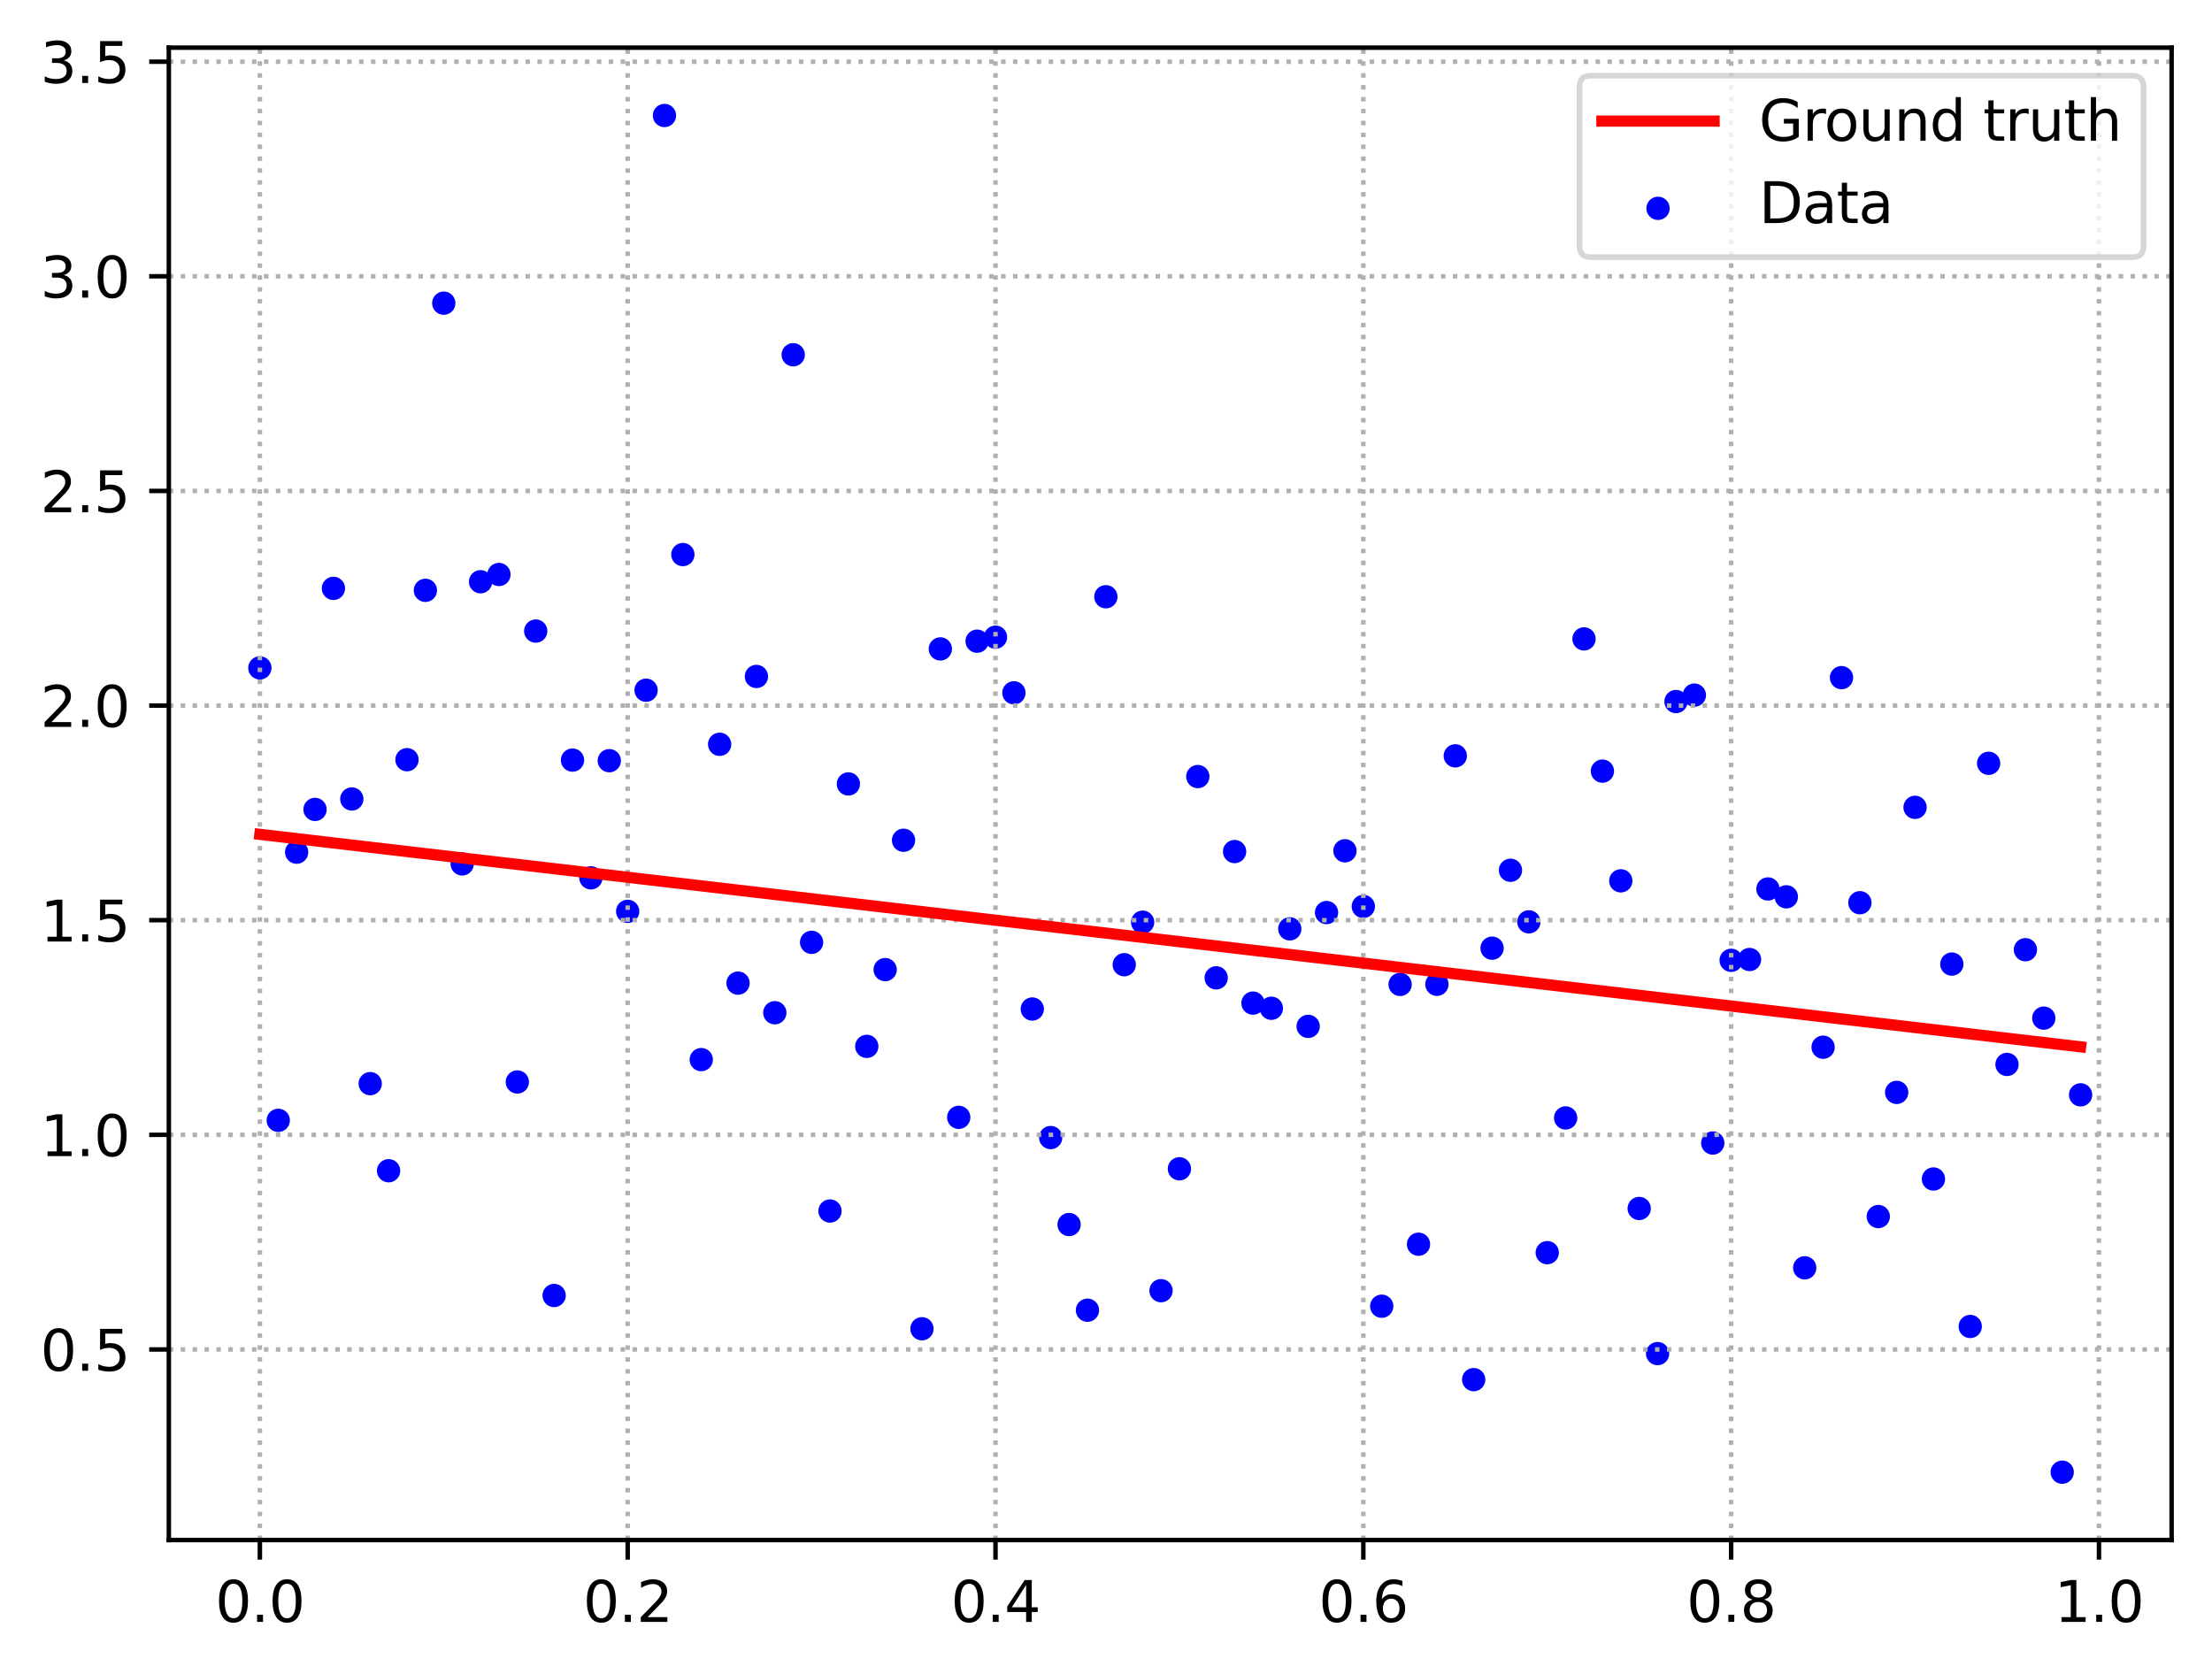 <?xml version="1.0" encoding="utf-8" standalone="no"?>
<!DOCTYPE svg PUBLIC "-//W3C//DTD SVG 1.1//EN"
  "http://www.w3.org/Graphics/SVG/1.1/DTD/svg11.dtd">
<svg xmlns:xlink="http://www.w3.org/1999/xlink" width="394.423pt" height="298.487pt" viewBox="0 0 394.423 298.487" xmlns="http://www.w3.org/2000/svg" version="1.1">
 <defs>
  <style type="text/css">*{stroke-linejoin: round; stroke-linecap: butt}</style>
 </defs>
 <g id="figure_1">
  <g id="patch_1">
   <path d="M 0 298.487 
L 394.423 298.487 
L 394.423 0 
L 0 0 
z
" style="fill: #ffffff"/>
  </g>
  <g id="axes_1">
   <g id="patch_2">
    <path d="M 30.103 274.609 
L 387.223 274.609 
L 387.223 8.497 
L 30.103 8.497 
z
" style="fill: #ffffff"/>
   </g>
   <g id="PathCollection_1">
    <defs>
     <path id="m4425eaa6c9" d="M 0 1.581 
C 0.419 1.581 0.822 1.415 1.118 1.118 
C 1.415 0.822 1.581 0.419 1.581 0 
C 1.581 -0.419 1.415 -0.822 1.118 -1.118 
C 0.822 -1.415 0.419 -1.581 0 -1.581 
C -0.419 -1.581 -0.822 -1.415 -1.118 -1.118 
C -1.415 -0.822 -1.581 -0.419 -1.581 0 
C -1.581 0.419 -1.415 0.822 -1.118 1.118 
C -0.822 1.415 -0.419 1.581 0 1.581 
z
" style="stroke: #0000ff"/>
    </defs>
    <g clip-path="url(#pb81883d352)">
     <use xlink:href="#m4425eaa6c9" x="46.336" y="119.097" style="fill: #0000ff; stroke: #0000ff"/>
     <use xlink:href="#m4425eaa6c9" x="49.615" y="199.773" style="fill: #0000ff; stroke: #0000ff"/>
     <use xlink:href="#m4425eaa6c9" x="52.895" y="151.953" style="fill: #0000ff; stroke: #0000ff"/>
     <use xlink:href="#m4425eaa6c9" x="56.174" y="144.332" style="fill: #0000ff; stroke: #0000ff"/>
     <use xlink:href="#m4425eaa6c9" x="59.453" y="104.914" style="fill: #0000ff; stroke: #0000ff"/>
     <use xlink:href="#m4425eaa6c9" x="62.733" y="142.469" style="fill: #0000ff; stroke: #0000ff"/>
     <use xlink:href="#m4425eaa6c9" x="66.012" y="193.23" style="fill: #0000ff; stroke: #0000ff"/>
     <use xlink:href="#m4425eaa6c9" x="69.291" y="208.761" style="fill: #0000ff; stroke: #0000ff"/>
     <use xlink:href="#m4425eaa6c9" x="72.571" y="135.465" style="fill: #0000ff; stroke: #0000ff"/>
     <use xlink:href="#m4425eaa6c9" x="75.85" y="105.265" style="fill: #0000ff; stroke: #0000ff"/>
     <use xlink:href="#m4425eaa6c9" x="79.129" y="54.058" style="fill: #0000ff; stroke: #0000ff"/>
     <use xlink:href="#m4425eaa6c9" x="82.409" y="154.047" style="fill: #0000ff; stroke: #0000ff"/>
     <use xlink:href="#m4425eaa6c9" x="85.688" y="103.734" style="fill: #0000ff; stroke: #0000ff"/>
     <use xlink:href="#m4425eaa6c9" x="88.967" y="102.442" style="fill: #0000ff; stroke: #0000ff"/>
     <use xlink:href="#m4425eaa6c9" x="92.247" y="192.93" style="fill: #0000ff; stroke: #0000ff"/>
     <use xlink:href="#m4425eaa6c9" x="95.526" y="112.53" style="fill: #0000ff; stroke: #0000ff"/>
     <use xlink:href="#m4425eaa6c9" x="98.805" y="231.006" style="fill: #0000ff; stroke: #0000ff"/>
     <use xlink:href="#m4425eaa6c9" x="102.085" y="135.535" style="fill: #0000ff; stroke: #0000ff"/>
     <use xlink:href="#m4425eaa6c9" x="105.364" y="156.53" style="fill: #0000ff; stroke: #0000ff"/>
     <use xlink:href="#m4425eaa6c9" x="108.643" y="135.641" style="fill: #0000ff; stroke: #0000ff"/>
     <use xlink:href="#m4425eaa6c9" x="111.923" y="162.505" style="fill: #0000ff; stroke: #0000ff"/>
     <use xlink:href="#m4425eaa6c9" x="115.202" y="123.073" style="fill: #0000ff; stroke: #0000ff"/>
     <use xlink:href="#m4425eaa6c9" x="118.481" y="20.593" style="fill: #0000ff; stroke: #0000ff"/>
     <use xlink:href="#m4425eaa6c9" x="121.761" y="98.887" style="fill: #0000ff; stroke: #0000ff"/>
     <use xlink:href="#m4425eaa6c9" x="125.04" y="188.944" style="fill: #0000ff; stroke: #0000ff"/>
     <use xlink:href="#m4425eaa6c9" x="128.319" y="132.719" style="fill: #0000ff; stroke: #0000ff"/>
     <use xlink:href="#m4425eaa6c9" x="131.599" y="175.304" style="fill: #0000ff; stroke: #0000ff"/>
     <use xlink:href="#m4425eaa6c9" x="134.878" y="120.621" style="fill: #0000ff; stroke: #0000ff"/>
     <use xlink:href="#m4425eaa6c9" x="138.157" y="180.585" style="fill: #0000ff; stroke: #0000ff"/>
     <use xlink:href="#m4425eaa6c9" x="141.437" y="63.258" style="fill: #0000ff; stroke: #0000ff"/>
     <use xlink:href="#m4425eaa6c9" x="144.716" y="168.031" style="fill: #0000ff; stroke: #0000ff"/>
     <use xlink:href="#m4425eaa6c9" x="147.995" y="215.942" style="fill: #0000ff; stroke: #0000ff"/>
     <use xlink:href="#m4425eaa6c9" x="151.275" y="139.789" style="fill: #0000ff; stroke: #0000ff"/>
     <use xlink:href="#m4425eaa6c9" x="154.554" y="186.585" style="fill: #0000ff; stroke: #0000ff"/>
     <use xlink:href="#m4425eaa6c9" x="157.833" y="172.897" style="fill: #0000ff; stroke: #0000ff"/>
     <use xlink:href="#m4425eaa6c9" x="161.113" y="149.83" style="fill: #0000ff; stroke: #0000ff"/>
     <use xlink:href="#m4425eaa6c9" x="164.392" y="236.936" style="fill: #0000ff; stroke: #0000ff"/>
     <use xlink:href="#m4425eaa6c9" x="167.671" y="115.711" style="fill: #0000ff; stroke: #0000ff"/>
     <use xlink:href="#m4425eaa6c9" x="170.951" y="199.238" style="fill: #0000ff; stroke: #0000ff"/>
     <use xlink:href="#m4425eaa6c9" x="174.23" y="114.334" style="fill: #0000ff; stroke: #0000ff"/>
     <use xlink:href="#m4425eaa6c9" x="177.509" y="113.618" style="fill: #0000ff; stroke: #0000ff"/>
     <use xlink:href="#m4425eaa6c9" x="180.789" y="123.541" style="fill: #0000ff; stroke: #0000ff"/>
     <use xlink:href="#m4425eaa6c9" x="184.068" y="179.922" style="fill: #0000ff; stroke: #0000ff"/>
     <use xlink:href="#m4425eaa6c9" x="187.347" y="202.845" style="fill: #0000ff; stroke: #0000ff"/>
     <use xlink:href="#m4425eaa6c9" x="190.627" y="218.355" style="fill: #0000ff; stroke: #0000ff"/>
     <use xlink:href="#m4425eaa6c9" x="193.906" y="233.629" style="fill: #0000ff; stroke: #0000ff"/>
     <use xlink:href="#m4425eaa6c9" x="197.185" y="106.408" style="fill: #0000ff; stroke: #0000ff"/>
     <use xlink:href="#m4425eaa6c9" x="200.465" y="172.023" style="fill: #0000ff; stroke: #0000ff"/>
     <use xlink:href="#m4425eaa6c9" x="203.744" y="164.44" style="fill: #0000ff; stroke: #0000ff"/>
     <use xlink:href="#m4425eaa6c9" x="207.023" y="230.145" style="fill: #0000ff; stroke: #0000ff"/>
     <use xlink:href="#m4425eaa6c9" x="210.303" y="208.414" style="fill: #0000ff; stroke: #0000ff"/>
     <use xlink:href="#m4425eaa6c9" x="213.582" y="138.471" style="fill: #0000ff; stroke: #0000ff"/>
     <use xlink:href="#m4425eaa6c9" x="216.861" y="174.365" style="fill: #0000ff; stroke: #0000ff"/>
     <use xlink:href="#m4425eaa6c9" x="220.141" y="151.844" style="fill: #0000ff; stroke: #0000ff"/>
     <use xlink:href="#m4425eaa6c9" x="223.42" y="178.871" style="fill: #0000ff; stroke: #0000ff"/>
     <use xlink:href="#m4425eaa6c9" x="226.699" y="179.788" style="fill: #0000ff; stroke: #0000ff"/>
     <use xlink:href="#m4425eaa6c9" x="229.979" y="165.627" style="fill: #0000ff; stroke: #0000ff"/>
     <use xlink:href="#m4425eaa6c9" x="233.258" y="183.017" style="fill: #0000ff; stroke: #0000ff"/>
     <use xlink:href="#m4425eaa6c9" x="236.538" y="162.722" style="fill: #0000ff; stroke: #0000ff"/>
     <use xlink:href="#m4425eaa6c9" x="239.817" y="151.707" style="fill: #0000ff; stroke: #0000ff"/>
     <use xlink:href="#m4425eaa6c9" x="243.096" y="161.632" style="fill: #0000ff; stroke: #0000ff"/>
     <use xlink:href="#m4425eaa6c9" x="246.376" y="232.919" style="fill: #0000ff; stroke: #0000ff"/>
     <use xlink:href="#m4425eaa6c9" x="249.655" y="175.536" style="fill: #0000ff; stroke: #0000ff"/>
     <use xlink:href="#m4425eaa6c9" x="252.934" y="221.865" style="fill: #0000ff; stroke: #0000ff"/>
     <use xlink:href="#m4425eaa6c9" x="256.214" y="175.513" style="fill: #0000ff; stroke: #0000ff"/>
     <use xlink:href="#m4425eaa6c9" x="259.493" y="134.78" style="fill: #0000ff; stroke: #0000ff"/>
     <use xlink:href="#m4425eaa6c9" x="262.772" y="246.008" style="fill: #0000ff; stroke: #0000ff"/>
     <use xlink:href="#m4425eaa6c9" x="266.052" y="169.071" style="fill: #0000ff; stroke: #0000ff"/>
     <use xlink:href="#m4425eaa6c9" x="269.331" y="155.182" style="fill: #0000ff; stroke: #0000ff"/>
     <use xlink:href="#m4425eaa6c9" x="272.61" y="164.377" style="fill: #0000ff; stroke: #0000ff"/>
     <use xlink:href="#m4425eaa6c9" x="275.89" y="223.367" style="fill: #0000ff; stroke: #0000ff"/>
     <use xlink:href="#m4425eaa6c9" x="279.169" y="199.344" style="fill: #0000ff; stroke: #0000ff"/>
     <use xlink:href="#m4425eaa6c9" x="282.448" y="113.925" style="fill: #0000ff; stroke: #0000ff"/>
     <use xlink:href="#m4425eaa6c9" x="285.728" y="137.504" style="fill: #0000ff; stroke: #0000ff"/>
     <use xlink:href="#m4425eaa6c9" x="289.007" y="157.064" style="fill: #0000ff; stroke: #0000ff"/>
     <use xlink:href="#m4425eaa6c9" x="292.286" y="215.491" style="fill: #0000ff; stroke: #0000ff"/>
     <use xlink:href="#m4425eaa6c9" x="295.566" y="241.367" style="fill: #0000ff; stroke: #0000ff"/>
     <use xlink:href="#m4425eaa6c9" x="298.845" y="125.096" style="fill: #0000ff; stroke: #0000ff"/>
     <use xlink:href="#m4425eaa6c9" x="302.124" y="123.949" style="fill: #0000ff; stroke: #0000ff"/>
     <use xlink:href="#m4425eaa6c9" x="305.404" y="203.819" style="fill: #0000ff; stroke: #0000ff"/>
     <use xlink:href="#m4425eaa6c9" x="308.683" y="171.237" style="fill: #0000ff; stroke: #0000ff"/>
     <use xlink:href="#m4425eaa6c9" x="311.962" y="171.095" style="fill: #0000ff; stroke: #0000ff"/>
     <use xlink:href="#m4425eaa6c9" x="315.242" y="158.517" style="fill: #0000ff; stroke: #0000ff"/>
     <use xlink:href="#m4425eaa6c9" x="318.521" y="159.917" style="fill: #0000ff; stroke: #0000ff"/>
     <use xlink:href="#m4425eaa6c9" x="321.8" y="226.071" style="fill: #0000ff; stroke: #0000ff"/>
     <use xlink:href="#m4425eaa6c9" x="325.08" y="186.734" style="fill: #0000ff; stroke: #0000ff"/>
     <use xlink:href="#m4425eaa6c9" x="328.359" y="120.832" style="fill: #0000ff; stroke: #0000ff"/>
     <use xlink:href="#m4425eaa6c9" x="331.638" y="160.97" style="fill: #0000ff; stroke: #0000ff"/>
     <use xlink:href="#m4425eaa6c9" x="334.918" y="216.93" style="fill: #0000ff; stroke: #0000ff"/>
     <use xlink:href="#m4425eaa6c9" x="338.197" y="194.787" style="fill: #0000ff; stroke: #0000ff"/>
     <use xlink:href="#m4425eaa6c9" x="341.476" y="143.96" style="fill: #0000ff; stroke: #0000ff"/>
     <use xlink:href="#m4425eaa6c9" x="344.756" y="210.233" style="fill: #0000ff; stroke: #0000ff"/>
     <use xlink:href="#m4425eaa6c9" x="348.035" y="171.91" style="fill: #0000ff; stroke: #0000ff"/>
     <use xlink:href="#m4425eaa6c9" x="351.314" y="236.529" style="fill: #0000ff; stroke: #0000ff"/>
     <use xlink:href="#m4425eaa6c9" x="354.594" y="136.11" style="fill: #0000ff; stroke: #0000ff"/>
     <use xlink:href="#m4425eaa6c9" x="357.873" y="189.806" style="fill: #0000ff; stroke: #0000ff"/>
     <use xlink:href="#m4425eaa6c9" x="361.152" y="169.347" style="fill: #0000ff; stroke: #0000ff"/>
     <use xlink:href="#m4425eaa6c9" x="364.432" y="181.549" style="fill: #0000ff; stroke: #0000ff"/>
     <use xlink:href="#m4425eaa6c9" x="367.711" y="262.513" style="fill: #0000ff; stroke: #0000ff"/>
     <use xlink:href="#m4425eaa6c9" x="370.99" y="195.227" style="fill: #0000ff; stroke: #0000ff"/>
    </g>
   </g>
   <g id="matplotlib.axis_1">
    <g id="xtick_1">
     <g id="line2d_1">
      <path d="M 46.336 274.609 
L 46.336 8.497 
" clip-path="url(#pb81883d352)" style="fill: none; stroke-dasharray: 0.8,1.32; stroke-dashoffset: 0; stroke: #b0b0b0; stroke-width: 0.8"/>
     </g>
     <g id="line2d_2">
      <defs>
       <path id="m4949dc1d2f" d="M 0 0 
L 0 3.5 
" style="stroke: #000000; stroke-width: 0.8"/>
      </defs>
      <g>
       <use xlink:href="#m4949dc1d2f" x="46.336" y="274.609" style="stroke: #000000; stroke-width: 0.8"/>
      </g>
     </g>
     <g id="text_1">
      <!-- 0.0 -->
      <g transform="translate(38.384 289.208) scale(0.1 -0.1)">
       <defs>
        <path id="DejaVuSans-30" d="M 2034 4250 
Q 1547 4250 1301 3770 
Q 1056 3291 1056 2328 
Q 1056 1369 1301 889 
Q 1547 409 2034 409 
Q 2525 409 2770 889 
Q 3016 1369 3016 2328 
Q 3016 3291 2770 3770 
Q 2525 4250 2034 4250 
z
M 2034 4750 
Q 2819 4750 3233 4129 
Q 3647 3509 3647 2328 
Q 3647 1150 3233 529 
Q 2819 -91 2034 -91 
Q 1250 -91 836 529 
Q 422 1150 422 2328 
Q 422 3509 836 4129 
Q 1250 4750 2034 4750 
z
" transform="scale(0.016)"/>
        <path id="DejaVuSans-2e" d="M 684 794 
L 1344 794 
L 1344 0 
L 684 0 
L 684 794 
z
" transform="scale(0.016)"/>
       </defs>
       <use xlink:href="#DejaVuSans-30"/>
       <use xlink:href="#DejaVuSans-2e" x="63.623"/>
       <use xlink:href="#DejaVuSans-30" x="95.41"/>
      </g>
     </g>
    </g>
    <g id="xtick_2">
     <g id="line2d_3">
      <path d="M 111.923 274.609 
L 111.923 8.497 
" clip-path="url(#pb81883d352)" style="fill: none; stroke-dasharray: 0.8,1.32; stroke-dashoffset: 0; stroke: #b0b0b0; stroke-width: 0.8"/>
     </g>
     <g id="line2d_4">
      <g>
       <use xlink:href="#m4949dc1d2f" x="111.923" y="274.609" style="stroke: #000000; stroke-width: 0.8"/>
      </g>
     </g>
     <g id="text_2">
      <!-- 0.2 -->
      <g transform="translate(103.971 289.208) scale(0.1 -0.1)">
       <defs>
        <path id="DejaVuSans-32" d="M 1228 531 
L 3431 531 
L 3431 0 
L 469 0 
L 469 531 
Q 828 903 1448 1529 
Q 2069 2156 2228 2338 
Q 2531 2678 2651 2914 
Q 2772 3150 2772 3378 
Q 2772 3750 2511 3984 
Q 2250 4219 1831 4219 
Q 1534 4219 1204 4116 
Q 875 4013 500 3803 
L 500 4441 
Q 881 4594 1212 4672 
Q 1544 4750 1819 4750 
Q 2544 4750 2975 4387 
Q 3406 4025 3406 3419 
Q 3406 3131 3298 2873 
Q 3191 2616 2906 2266 
Q 2828 2175 2409 1742 
Q 1991 1309 1228 531 
z
" transform="scale(0.016)"/>
       </defs>
       <use xlink:href="#DejaVuSans-30"/>
       <use xlink:href="#DejaVuSans-2e" x="63.623"/>
       <use xlink:href="#DejaVuSans-32" x="95.41"/>
      </g>
     </g>
    </g>
    <g id="xtick_3">
     <g id="line2d_5">
      <path d="M 177.509 274.609 
L 177.509 8.497 
" clip-path="url(#pb81883d352)" style="fill: none; stroke-dasharray: 0.8,1.32; stroke-dashoffset: 0; stroke: #b0b0b0; stroke-width: 0.8"/>
     </g>
     <g id="line2d_6">
      <g>
       <use xlink:href="#m4949dc1d2f" x="177.509" y="274.609" style="stroke: #000000; stroke-width: 0.8"/>
      </g>
     </g>
     <g id="text_3">
      <!-- 0.4 -->
      <g transform="translate(169.558 289.208) scale(0.1 -0.1)">
       <defs>
        <path id="DejaVuSans-34" d="M 2419 4116 
L 825 1625 
L 2419 1625 
L 2419 4116 
z
M 2253 4666 
L 3047 4666 
L 3047 1625 
L 3713 1625 
L 3713 1100 
L 3047 1100 
L 3047 0 
L 2419 0 
L 2419 1100 
L 313 1100 
L 313 1709 
L 2253 4666 
z
" transform="scale(0.016)"/>
       </defs>
       <use xlink:href="#DejaVuSans-30"/>
       <use xlink:href="#DejaVuSans-2e" x="63.623"/>
       <use xlink:href="#DejaVuSans-34" x="95.41"/>
      </g>
     </g>
    </g>
    <g id="xtick_4">
     <g id="line2d_7">
      <path d="M 243.096 274.609 
L 243.096 8.497 
" clip-path="url(#pb81883d352)" style="fill: none; stroke-dasharray: 0.8,1.32; stroke-dashoffset: 0; stroke: #b0b0b0; stroke-width: 0.8"/>
     </g>
     <g id="line2d_8">
      <g>
       <use xlink:href="#m4949dc1d2f" x="243.096" y="274.609" style="stroke: #000000; stroke-width: 0.8"/>
      </g>
     </g>
     <g id="text_4">
      <!-- 0.6 -->
      <g transform="translate(235.145 289.208) scale(0.1 -0.1)">
       <defs>
        <path id="DejaVuSans-36" d="M 2113 2584 
Q 1688 2584 1439 2293 
Q 1191 2003 1191 1497 
Q 1191 994 1439 701 
Q 1688 409 2113 409 
Q 2538 409 2786 701 
Q 3034 994 3034 1497 
Q 3034 2003 2786 2293 
Q 2538 2584 2113 2584 
z
M 3366 4563 
L 3366 3988 
Q 3128 4100 2886 4159 
Q 2644 4219 2406 4219 
Q 1781 4219 1451 3797 
Q 1122 3375 1075 2522 
Q 1259 2794 1537 2939 
Q 1816 3084 2150 3084 
Q 2853 3084 3261 2657 
Q 3669 2231 3669 1497 
Q 3669 778 3244 343 
Q 2819 -91 2113 -91 
Q 1303 -91 875 529 
Q 447 1150 447 2328 
Q 447 3434 972 4092 
Q 1497 4750 2381 4750 
Q 2619 4750 2861 4703 
Q 3103 4656 3366 4563 
z
" transform="scale(0.016)"/>
       </defs>
       <use xlink:href="#DejaVuSans-30"/>
       <use xlink:href="#DejaVuSans-2e" x="63.623"/>
       <use xlink:href="#DejaVuSans-36" x="95.41"/>
      </g>
     </g>
    </g>
    <g id="xtick_5">
     <g id="line2d_9">
      <path d="M 308.683 274.609 
L 308.683 8.497 
" clip-path="url(#pb81883d352)" style="fill: none; stroke-dasharray: 0.8,1.32; stroke-dashoffset: 0; stroke: #b0b0b0; stroke-width: 0.8"/>
     </g>
     <g id="line2d_10">
      <g>
       <use xlink:href="#m4949dc1d2f" x="308.683" y="274.609" style="stroke: #000000; stroke-width: 0.8"/>
      </g>
     </g>
     <g id="text_5">
      <!-- 0.8 -->
      <g transform="translate(300.731 289.208) scale(0.1 -0.1)">
       <defs>
        <path id="DejaVuSans-38" d="M 2034 2216 
Q 1584 2216 1326 1975 
Q 1069 1734 1069 1313 
Q 1069 891 1326 650 
Q 1584 409 2034 409 
Q 2484 409 2743 651 
Q 3003 894 3003 1313 
Q 3003 1734 2745 1975 
Q 2488 2216 2034 2216 
z
M 1403 2484 
Q 997 2584 770 2862 
Q 544 3141 544 3541 
Q 544 4100 942 4425 
Q 1341 4750 2034 4750 
Q 2731 4750 3128 4425 
Q 3525 4100 3525 3541 
Q 3525 3141 3298 2862 
Q 3072 2584 2669 2484 
Q 3125 2378 3379 2068 
Q 3634 1759 3634 1313 
Q 3634 634 3220 271 
Q 2806 -91 2034 -91 
Q 1263 -91 848 271 
Q 434 634 434 1313 
Q 434 1759 690 2068 
Q 947 2378 1403 2484 
z
M 1172 3481 
Q 1172 3119 1398 2916 
Q 1625 2713 2034 2713 
Q 2441 2713 2670 2916 
Q 2900 3119 2900 3481 
Q 2900 3844 2670 4047 
Q 2441 4250 2034 4250 
Q 1625 4250 1398 4047 
Q 1172 3844 1172 3481 
z
" transform="scale(0.016)"/>
       </defs>
       <use xlink:href="#DejaVuSans-30"/>
       <use xlink:href="#DejaVuSans-2e" x="63.623"/>
       <use xlink:href="#DejaVuSans-38" x="95.41"/>
      </g>
     </g>
    </g>
    <g id="xtick_6">
     <g id="line2d_11">
      <path d="M 374.27 274.609 
L 374.27 8.497 
" clip-path="url(#pb81883d352)" style="fill: none; stroke-dasharray: 0.8,1.32; stroke-dashoffset: 0; stroke: #b0b0b0; stroke-width: 0.8"/>
     </g>
     <g id="line2d_12">
      <g>
       <use xlink:href="#m4949dc1d2f" x="374.27" y="274.609" style="stroke: #000000; stroke-width: 0.8"/>
      </g>
     </g>
     <g id="text_6">
      <!-- 1.0 -->
      <g transform="translate(366.318 289.208) scale(0.1 -0.1)">
       <defs>
        <path id="DejaVuSans-31" d="M 794 531 
L 1825 531 
L 1825 4091 
L 703 3866 
L 703 4441 
L 1819 4666 
L 2450 4666 
L 2450 531 
L 3481 531 
L 3481 0 
L 794 0 
L 794 531 
z
" transform="scale(0.016)"/>
       </defs>
       <use xlink:href="#DejaVuSans-31"/>
       <use xlink:href="#DejaVuSans-2e" x="63.623"/>
       <use xlink:href="#DejaVuSans-30" x="95.41"/>
      </g>
     </g>
    </g>
   </g>
   <g id="matplotlib.axis_2">
    <g id="ytick_1">
     <g id="line2d_13">
      <path d="M 30.103 240.628 
L 387.223 240.628 
" clip-path="url(#pb81883d352)" style="fill: none; stroke-dasharray: 0.8,1.32; stroke-dashoffset: 0; stroke: #b0b0b0; stroke-width: 0.8"/>
     </g>
     <g id="line2d_14">
      <defs>
       <path id="m1bce2dc26a" d="M 0 0 
L -3.5 0 
" style="stroke: #000000; stroke-width: 0.8"/>
      </defs>
      <g>
       <use xlink:href="#m1bce2dc26a" x="30.103" y="240.628" style="stroke: #000000; stroke-width: 0.8"/>
      </g>
     </g>
     <g id="text_7">
      <!-- 0.5 -->
      <g transform="translate(7.2 244.427) scale(0.1 -0.1)">
       <defs>
        <path id="DejaVuSans-35" d="M 691 4666 
L 3169 4666 
L 3169 4134 
L 1269 4134 
L 1269 2991 
Q 1406 3038 1543 3061 
Q 1681 3084 1819 3084 
Q 2600 3084 3056 2656 
Q 3513 2228 3513 1497 
Q 3513 744 3044 326 
Q 2575 -91 1722 -91 
Q 1428 -91 1123 -41 
Q 819 9 494 109 
L 494 744 
Q 775 591 1075 516 
Q 1375 441 1709 441 
Q 2250 441 2565 725 
Q 2881 1009 2881 1497 
Q 2881 1984 2565 2268 
Q 2250 2553 1709 2553 
Q 1456 2553 1204 2497 
Q 953 2441 691 2322 
L 691 4666 
z
" transform="scale(0.016)"/>
       </defs>
       <use xlink:href="#DejaVuSans-30"/>
       <use xlink:href="#DejaVuSans-2e" x="63.623"/>
       <use xlink:href="#DejaVuSans-35" x="95.41"/>
      </g>
     </g>
    </g>
    <g id="ytick_2">
     <g id="line2d_15">
      <path d="M 30.103 202.356 
L 387.223 202.356 
" clip-path="url(#pb81883d352)" style="fill: none; stroke-dasharray: 0.8,1.32; stroke-dashoffset: 0; stroke: #b0b0b0; stroke-width: 0.8"/>
     </g>
     <g id="line2d_16">
      <g>
       <use xlink:href="#m1bce2dc26a" x="30.103" y="202.356" style="stroke: #000000; stroke-width: 0.8"/>
      </g>
     </g>
     <g id="text_8">
      <!-- 1.0 -->
      <g transform="translate(7.2 206.156) scale(0.1 -0.1)">
       <use xlink:href="#DejaVuSans-31"/>
       <use xlink:href="#DejaVuSans-2e" x="63.623"/>
       <use xlink:href="#DejaVuSans-30" x="95.41"/>
      </g>
     </g>
    </g>
    <g id="ytick_3">
     <g id="line2d_17">
      <path d="M 30.103 164.085 
L 387.223 164.085 
" clip-path="url(#pb81883d352)" style="fill: none; stroke-dasharray: 0.8,1.32; stroke-dashoffset: 0; stroke: #b0b0b0; stroke-width: 0.8"/>
     </g>
     <g id="line2d_18">
      <g>
       <use xlink:href="#m1bce2dc26a" x="30.103" y="164.085" style="stroke: #000000; stroke-width: 0.8"/>
      </g>
     </g>
     <g id="text_9">
      <!-- 1.5 -->
      <g transform="translate(7.2 167.884) scale(0.1 -0.1)">
       <use xlink:href="#DejaVuSans-31"/>
       <use xlink:href="#DejaVuSans-2e" x="63.623"/>
       <use xlink:href="#DejaVuSans-35" x="95.41"/>
      </g>
     </g>
    </g>
    <g id="ytick_4">
     <g id="line2d_19">
      <path d="M 30.103 125.813 
L 387.223 125.813 
" clip-path="url(#pb81883d352)" style="fill: none; stroke-dasharray: 0.8,1.32; stroke-dashoffset: 0; stroke: #b0b0b0; stroke-width: 0.8"/>
     </g>
     <g id="line2d_20">
      <g>
       <use xlink:href="#m1bce2dc26a" x="30.103" y="125.813" style="stroke: #000000; stroke-width: 0.8"/>
      </g>
     </g>
     <g id="text_10">
      <!-- 2.0 -->
      <g transform="translate(7.2 129.613) scale(0.1 -0.1)">
       <use xlink:href="#DejaVuSans-32"/>
       <use xlink:href="#DejaVuSans-2e" x="63.623"/>
       <use xlink:href="#DejaVuSans-30" x="95.41"/>
      </g>
     </g>
    </g>
    <g id="ytick_5">
     <g id="line2d_21">
      <path d="M 30.103 87.542 
L 387.223 87.542 
" clip-path="url(#pb81883d352)" style="fill: none; stroke-dasharray: 0.8,1.32; stroke-dashoffset: 0; stroke: #b0b0b0; stroke-width: 0.8"/>
     </g>
     <g id="line2d_22">
      <g>
       <use xlink:href="#m1bce2dc26a" x="30.103" y="87.542" style="stroke: #000000; stroke-width: 0.8"/>
      </g>
     </g>
     <g id="text_11">
      <!-- 2.5 -->
      <g transform="translate(7.2 91.341) scale(0.1 -0.1)">
       <use xlink:href="#DejaVuSans-32"/>
       <use xlink:href="#DejaVuSans-2e" x="63.623"/>
       <use xlink:href="#DejaVuSans-35" x="95.41"/>
      </g>
     </g>
    </g>
    <g id="ytick_6">
     <g id="line2d_23">
      <path d="M 30.103 49.271 
L 387.223 49.271 
" clip-path="url(#pb81883d352)" style="fill: none; stroke-dasharray: 0.8,1.32; stroke-dashoffset: 0; stroke: #b0b0b0; stroke-width: 0.8"/>
     </g>
     <g id="line2d_24">
      <g>
       <use xlink:href="#m1bce2dc26a" x="30.103" y="49.271" style="stroke: #000000; stroke-width: 0.8"/>
      </g>
     </g>
     <g id="text_12">
      <!-- 3.0 -->
      <g transform="translate(7.2 53.07) scale(0.1 -0.1)">
       <defs>
        <path id="DejaVuSans-33" d="M 2597 2516 
Q 3050 2419 3304 2112 
Q 3559 1806 3559 1356 
Q 3559 666 3084 287 
Q 2609 -91 1734 -91 
Q 1441 -91 1130 -33 
Q 819 25 488 141 
L 488 750 
Q 750 597 1062 519 
Q 1375 441 1716 441 
Q 2309 441 2620 675 
Q 2931 909 2931 1356 
Q 2931 1769 2642 2001 
Q 2353 2234 1838 2234 
L 1294 2234 
L 1294 2753 
L 1863 2753 
Q 2328 2753 2575 2939 
Q 2822 3125 2822 3475 
Q 2822 3834 2567 4026 
Q 2313 4219 1838 4219 
Q 1578 4219 1281 4162 
Q 984 4106 628 3988 
L 628 4550 
Q 988 4650 1302 4700 
Q 1616 4750 1894 4750 
Q 2613 4750 3031 4423 
Q 3450 4097 3450 3541 
Q 3450 3153 3228 2886 
Q 3006 2619 2597 2516 
z
" transform="scale(0.016)"/>
       </defs>
       <use xlink:href="#DejaVuSans-33"/>
       <use xlink:href="#DejaVuSans-2e" x="63.623"/>
       <use xlink:href="#DejaVuSans-30" x="95.41"/>
      </g>
     </g>
    </g>
    <g id="ytick_7">
     <g id="line2d_25">
      <path d="M 30.103 10.999 
L 387.223 10.999 
" clip-path="url(#pb81883d352)" style="fill: none; stroke-dasharray: 0.8,1.32; stroke-dashoffset: 0; stroke: #b0b0b0; stroke-width: 0.8"/>
     </g>
     <g id="line2d_26">
      <g>
       <use xlink:href="#m1bce2dc26a" x="30.103" y="10.999" style="stroke: #000000; stroke-width: 0.8"/>
      </g>
     </g>
     <g id="text_13">
      <!-- 3.5 -->
      <g transform="translate(7.2 14.798) scale(0.1 -0.1)">
       <use xlink:href="#DejaVuSans-33"/>
       <use xlink:href="#DejaVuSans-2e" x="63.623"/>
       <use xlink:href="#DejaVuSans-35" x="95.41"/>
      </g>
     </g>
    </g>
   </g>
   <g id="line2d_27">
    <path d="M 46.336 148.776 
L 49.615 149.159 
L 52.895 149.542 
L 56.174 149.924 
L 59.453 150.307 
L 62.733 150.69 
L 66.012 151.073 
L 69.291 151.455 
L 72.571 151.838 
L 75.85 152.221 
L 79.129 152.603 
L 82.409 152.986 
L 85.688 153.369 
L 88.967 153.752 
L 92.247 154.134 
L 95.526 154.517 
L 98.805 154.9 
L 102.085 155.282 
L 105.364 155.665 
L 108.643 156.048 
L 111.923 156.431 
L 115.202 156.813 
L 118.481 157.196 
L 121.761 157.579 
L 125.04 157.961 
L 128.319 158.344 
L 131.599 158.727 
L 134.878 159.11 
L 138.157 159.492 
L 141.437 159.875 
L 144.716 160.258 
L 147.995 160.64 
L 151.275 161.023 
L 154.554 161.406 
L 157.833 161.789 
L 161.113 162.171 
L 164.392 162.554 
L 167.671 162.937 
L 170.951 163.319 
L 174.23 163.702 
L 177.509 164.085 
L 180.789 164.468 
L 184.068 164.85 
L 187.347 165.233 
L 190.627 165.616 
L 193.906 165.998 
L 197.185 166.381 
L 200.465 166.764 
L 203.744 167.147 
L 207.023 167.529 
L 210.303 167.912 
L 213.582 168.295 
L 216.861 168.677 
L 220.141 169.06 
L 223.42 169.443 
L 226.699 169.826 
L 229.979 170.208 
L 233.258 170.591 
L 236.538 170.974 
L 239.817 171.356 
L 243.096 171.739 
L 246.376 172.122 
L 249.655 172.505 
L 252.934 172.887 
L 256.214 173.27 
L 259.493 173.653 
L 262.772 174.035 
L 266.052 174.418 
L 269.331 174.801 
L 272.61 175.184 
L 275.89 175.566 
L 279.169 175.949 
L 282.448 176.332 
L 285.728 176.714 
L 289.007 177.097 
L 292.286 177.48 
L 295.566 177.863 
L 298.845 178.245 
L 302.124 178.628 
L 305.404 179.011 
L 308.683 179.393 
L 311.962 179.776 
L 315.242 180.159 
L 318.521 180.542 
L 321.8 180.924 
L 325.08 181.307 
L 328.359 181.69 
L 331.638 182.072 
L 334.918 182.455 
L 338.197 182.838 
L 341.476 183.221 
L 344.756 183.603 
L 348.035 183.986 
L 351.314 184.369 
L 354.594 184.751 
L 357.873 185.134 
L 361.152 185.517 
L 364.432 185.9 
L 367.711 186.282 
L 370.99 186.665 
" clip-path="url(#pb81883d352)" style="fill: none; stroke: #ff0000; stroke-width: 2; stroke-linecap: square"/>
   </g>
   <g id="patch_3">
    <path d="M 30.103 274.609 
L 30.103 8.497 
" style="fill: none; stroke: #000000; stroke-width: 0.8; stroke-linejoin: miter; stroke-linecap: square"/>
   </g>
   <g id="patch_4">
    <path d="M 387.223 274.609 
L 387.223 8.497 
" style="fill: none; stroke: #000000; stroke-width: 0.8; stroke-linejoin: miter; stroke-linecap: square"/>
   </g>
   <g id="patch_5">
    <path d="M 30.103 274.609 
L 387.223 274.609 
" style="fill: none; stroke: #000000; stroke-width: 0.8; stroke-linejoin: miter; stroke-linecap: square"/>
   </g>
   <g id="patch_6">
    <path d="M 30.103 8.497 
L 387.223 8.497 
" style="fill: none; stroke: #000000; stroke-width: 0.8; stroke-linejoin: miter; stroke-linecap: square"/>
   </g>
   <g id="legend_1">
    <g id="patch_7">
     <path d="M 283.642 45.853 
L 380.223 45.853 
Q 382.223 45.853 382.223 43.853 
L 382.223 15.497 
Q 382.223 13.497 380.223 13.497 
L 283.642 13.497 
Q 281.642 13.497 281.642 15.497 
L 281.642 43.853 
Q 281.642 45.853 283.642 45.853 
z
" style="fill: #ffffff; opacity: 0.8; stroke: #cccccc; stroke-linejoin: miter"/>
    </g>
    <g id="line2d_28">
     <path d="M 285.642 21.596 
L 295.642 21.596 
L 305.642 21.596 
" style="fill: none; stroke: #ff0000; stroke-width: 2; stroke-linecap: square"/>
    </g>
    <g id="text_14">
     <!-- Ground truth -->
     <g transform="translate(313.642 25.096) scale(0.1 -0.1)">
      <defs>
       <path id="DejaVuSans-47" d="M 3809 666 
L 3809 1919 
L 2778 1919 
L 2778 2438 
L 4434 2438 
L 4434 434 
Q 4069 175 3628 42 
Q 3188 -91 2688 -91 
Q 1594 -91 976 548 
Q 359 1188 359 2328 
Q 359 3472 976 4111 
Q 1594 4750 2688 4750 
Q 3144 4750 3555 4637 
Q 3966 4525 4313 4306 
L 4313 3634 
Q 3963 3931 3569 4081 
Q 3175 4231 2741 4231 
Q 1884 4231 1454 3753 
Q 1025 3275 1025 2328 
Q 1025 1384 1454 906 
Q 1884 428 2741 428 
Q 3075 428 3337 486 
Q 3600 544 3809 666 
z
" transform="scale(0.016)"/>
       <path id="DejaVuSans-72" d="M 2631 2963 
Q 2534 3019 2420 3045 
Q 2306 3072 2169 3072 
Q 1681 3072 1420 2755 
Q 1159 2438 1159 1844 
L 1159 0 
L 581 0 
L 581 3500 
L 1159 3500 
L 1159 2956 
Q 1341 3275 1631 3429 
Q 1922 3584 2338 3584 
Q 2397 3584 2469 3576 
Q 2541 3569 2628 3553 
L 2631 2963 
z
" transform="scale(0.016)"/>
       <path id="DejaVuSans-6f" d="M 1959 3097 
Q 1497 3097 1228 2736 
Q 959 2375 959 1747 
Q 959 1119 1226 758 
Q 1494 397 1959 397 
Q 2419 397 2687 759 
Q 2956 1122 2956 1747 
Q 2956 2369 2687 2733 
Q 2419 3097 1959 3097 
z
M 1959 3584 
Q 2709 3584 3137 3096 
Q 3566 2609 3566 1747 
Q 3566 888 3137 398 
Q 2709 -91 1959 -91 
Q 1206 -91 779 398 
Q 353 888 353 1747 
Q 353 2609 779 3096 
Q 1206 3584 1959 3584 
z
" transform="scale(0.016)"/>
       <path id="DejaVuSans-75" d="M 544 1381 
L 544 3500 
L 1119 3500 
L 1119 1403 
Q 1119 906 1312 657 
Q 1506 409 1894 409 
Q 2359 409 2629 706 
Q 2900 1003 2900 1516 
L 2900 3500 
L 3475 3500 
L 3475 0 
L 2900 0 
L 2900 538 
Q 2691 219 2414 64 
Q 2138 -91 1772 -91 
Q 1169 -91 856 284 
Q 544 659 544 1381 
z
M 1991 3584 
L 1991 3584 
z
" transform="scale(0.016)"/>
       <path id="DejaVuSans-6e" d="M 3513 2113 
L 3513 0 
L 2938 0 
L 2938 2094 
Q 2938 2591 2744 2837 
Q 2550 3084 2163 3084 
Q 1697 3084 1428 2787 
Q 1159 2491 1159 1978 
L 1159 0 
L 581 0 
L 581 3500 
L 1159 3500 
L 1159 2956 
Q 1366 3272 1645 3428 
Q 1925 3584 2291 3584 
Q 2894 3584 3203 3211 
Q 3513 2838 3513 2113 
z
" transform="scale(0.016)"/>
       <path id="DejaVuSans-64" d="M 2906 2969 
L 2906 4863 
L 3481 4863 
L 3481 0 
L 2906 0 
L 2906 525 
Q 2725 213 2448 61 
Q 2172 -91 1784 -91 
Q 1150 -91 751 415 
Q 353 922 353 1747 
Q 353 2572 751 3078 
Q 1150 3584 1784 3584 
Q 2172 3584 2448 3432 
Q 2725 3281 2906 2969 
z
M 947 1747 
Q 947 1113 1208 752 
Q 1469 391 1925 391 
Q 2381 391 2643 752 
Q 2906 1113 2906 1747 
Q 2906 2381 2643 2742 
Q 2381 3103 1925 3103 
Q 1469 3103 1208 2742 
Q 947 2381 947 1747 
z
" transform="scale(0.016)"/>
       <path id="DejaVuSans-20" transform="scale(0.016)"/>
       <path id="DejaVuSans-74" d="M 1172 4494 
L 1172 3500 
L 2356 3500 
L 2356 3053 
L 1172 3053 
L 1172 1153 
Q 1172 725 1289 603 
Q 1406 481 1766 481 
L 2356 481 
L 2356 0 
L 1766 0 
Q 1100 0 847 248 
Q 594 497 594 1153 
L 594 3053 
L 172 3053 
L 172 3500 
L 594 3500 
L 594 4494 
L 1172 4494 
z
" transform="scale(0.016)"/>
       <path id="DejaVuSans-68" d="M 3513 2113 
L 3513 0 
L 2938 0 
L 2938 2094 
Q 2938 2591 2744 2837 
Q 2550 3084 2163 3084 
Q 1697 3084 1428 2787 
Q 1159 2491 1159 1978 
L 1159 0 
L 581 0 
L 581 4863 
L 1159 4863 
L 1159 2956 
Q 1366 3272 1645 3428 
Q 1925 3584 2291 3584 
Q 2894 3584 3203 3211 
Q 3513 2838 3513 2113 
z
" transform="scale(0.016)"/>
      </defs>
      <use xlink:href="#DejaVuSans-47"/>
      <use xlink:href="#DejaVuSans-72" x="77.49"/>
      <use xlink:href="#DejaVuSans-6f" x="116.354"/>
      <use xlink:href="#DejaVuSans-75" x="177.535"/>
      <use xlink:href="#DejaVuSans-6e" x="240.914"/>
      <use xlink:href="#DejaVuSans-64" x="304.293"/>
      <use xlink:href="#DejaVuSans-20" x="367.77"/>
      <use xlink:href="#DejaVuSans-74" x="399.557"/>
      <use xlink:href="#DejaVuSans-72" x="438.766"/>
      <use xlink:href="#DejaVuSans-75" x="479.879"/>
      <use xlink:href="#DejaVuSans-74" x="543.258"/>
      <use xlink:href="#DejaVuSans-68" x="582.467"/>
     </g>
    </g>
    <g id="PathCollection_2">
     <g>
      <use xlink:href="#m4425eaa6c9" x="295.642" y="37.149" style="fill: #0000ff; stroke: #0000ff"/>
     </g>
    </g>
    <g id="text_15">
     <!-- Data -->
     <g transform="translate(313.642 39.774) scale(0.1 -0.1)">
      <defs>
       <path id="DejaVuSans-44" d="M 1259 4147 
L 1259 519 
L 2022 519 
Q 2988 519 3436 956 
Q 3884 1394 3884 2338 
Q 3884 3275 3436 3711 
Q 2988 4147 2022 4147 
L 1259 4147 
z
M 628 4666 
L 1925 4666 
Q 3281 4666 3915 4102 
Q 4550 3538 4550 2338 
Q 4550 1131 3912 565 
Q 3275 0 1925 0 
L 628 0 
L 628 4666 
z
" transform="scale(0.016)"/>
       <path id="DejaVuSans-61" d="M 2194 1759 
Q 1497 1759 1228 1600 
Q 959 1441 959 1056 
Q 959 750 1161 570 
Q 1363 391 1709 391 
Q 2188 391 2477 730 
Q 2766 1069 2766 1631 
L 2766 1759 
L 2194 1759 
z
M 3341 1997 
L 3341 0 
L 2766 0 
L 2766 531 
Q 2569 213 2275 61 
Q 1981 -91 1556 -91 
Q 1019 -91 701 211 
Q 384 513 384 1019 
Q 384 1609 779 1909 
Q 1175 2209 1959 2209 
L 2766 2209 
L 2766 2266 
Q 2766 2663 2505 2880 
Q 2244 3097 1772 3097 
Q 1472 3097 1187 3025 
Q 903 2953 641 2809 
L 641 3341 
Q 956 3463 1253 3523 
Q 1550 3584 1831 3584 
Q 2591 3584 2966 3190 
Q 3341 2797 3341 1997 
z
" transform="scale(0.016)"/>
      </defs>
      <use xlink:href="#DejaVuSans-44"/>
      <use xlink:href="#DejaVuSans-61" x="77.002"/>
      <use xlink:href="#DejaVuSans-74" x="138.281"/>
      <use xlink:href="#DejaVuSans-61" x="177.49"/>
     </g>
    </g>
   </g>
  </g>
 </g>
 <defs>
  <clipPath id="pb81883d352">
   <rect x="30.103" y="8.497" width="357.12" height="266.112"/>
  </clipPath>
 </defs>
</svg>